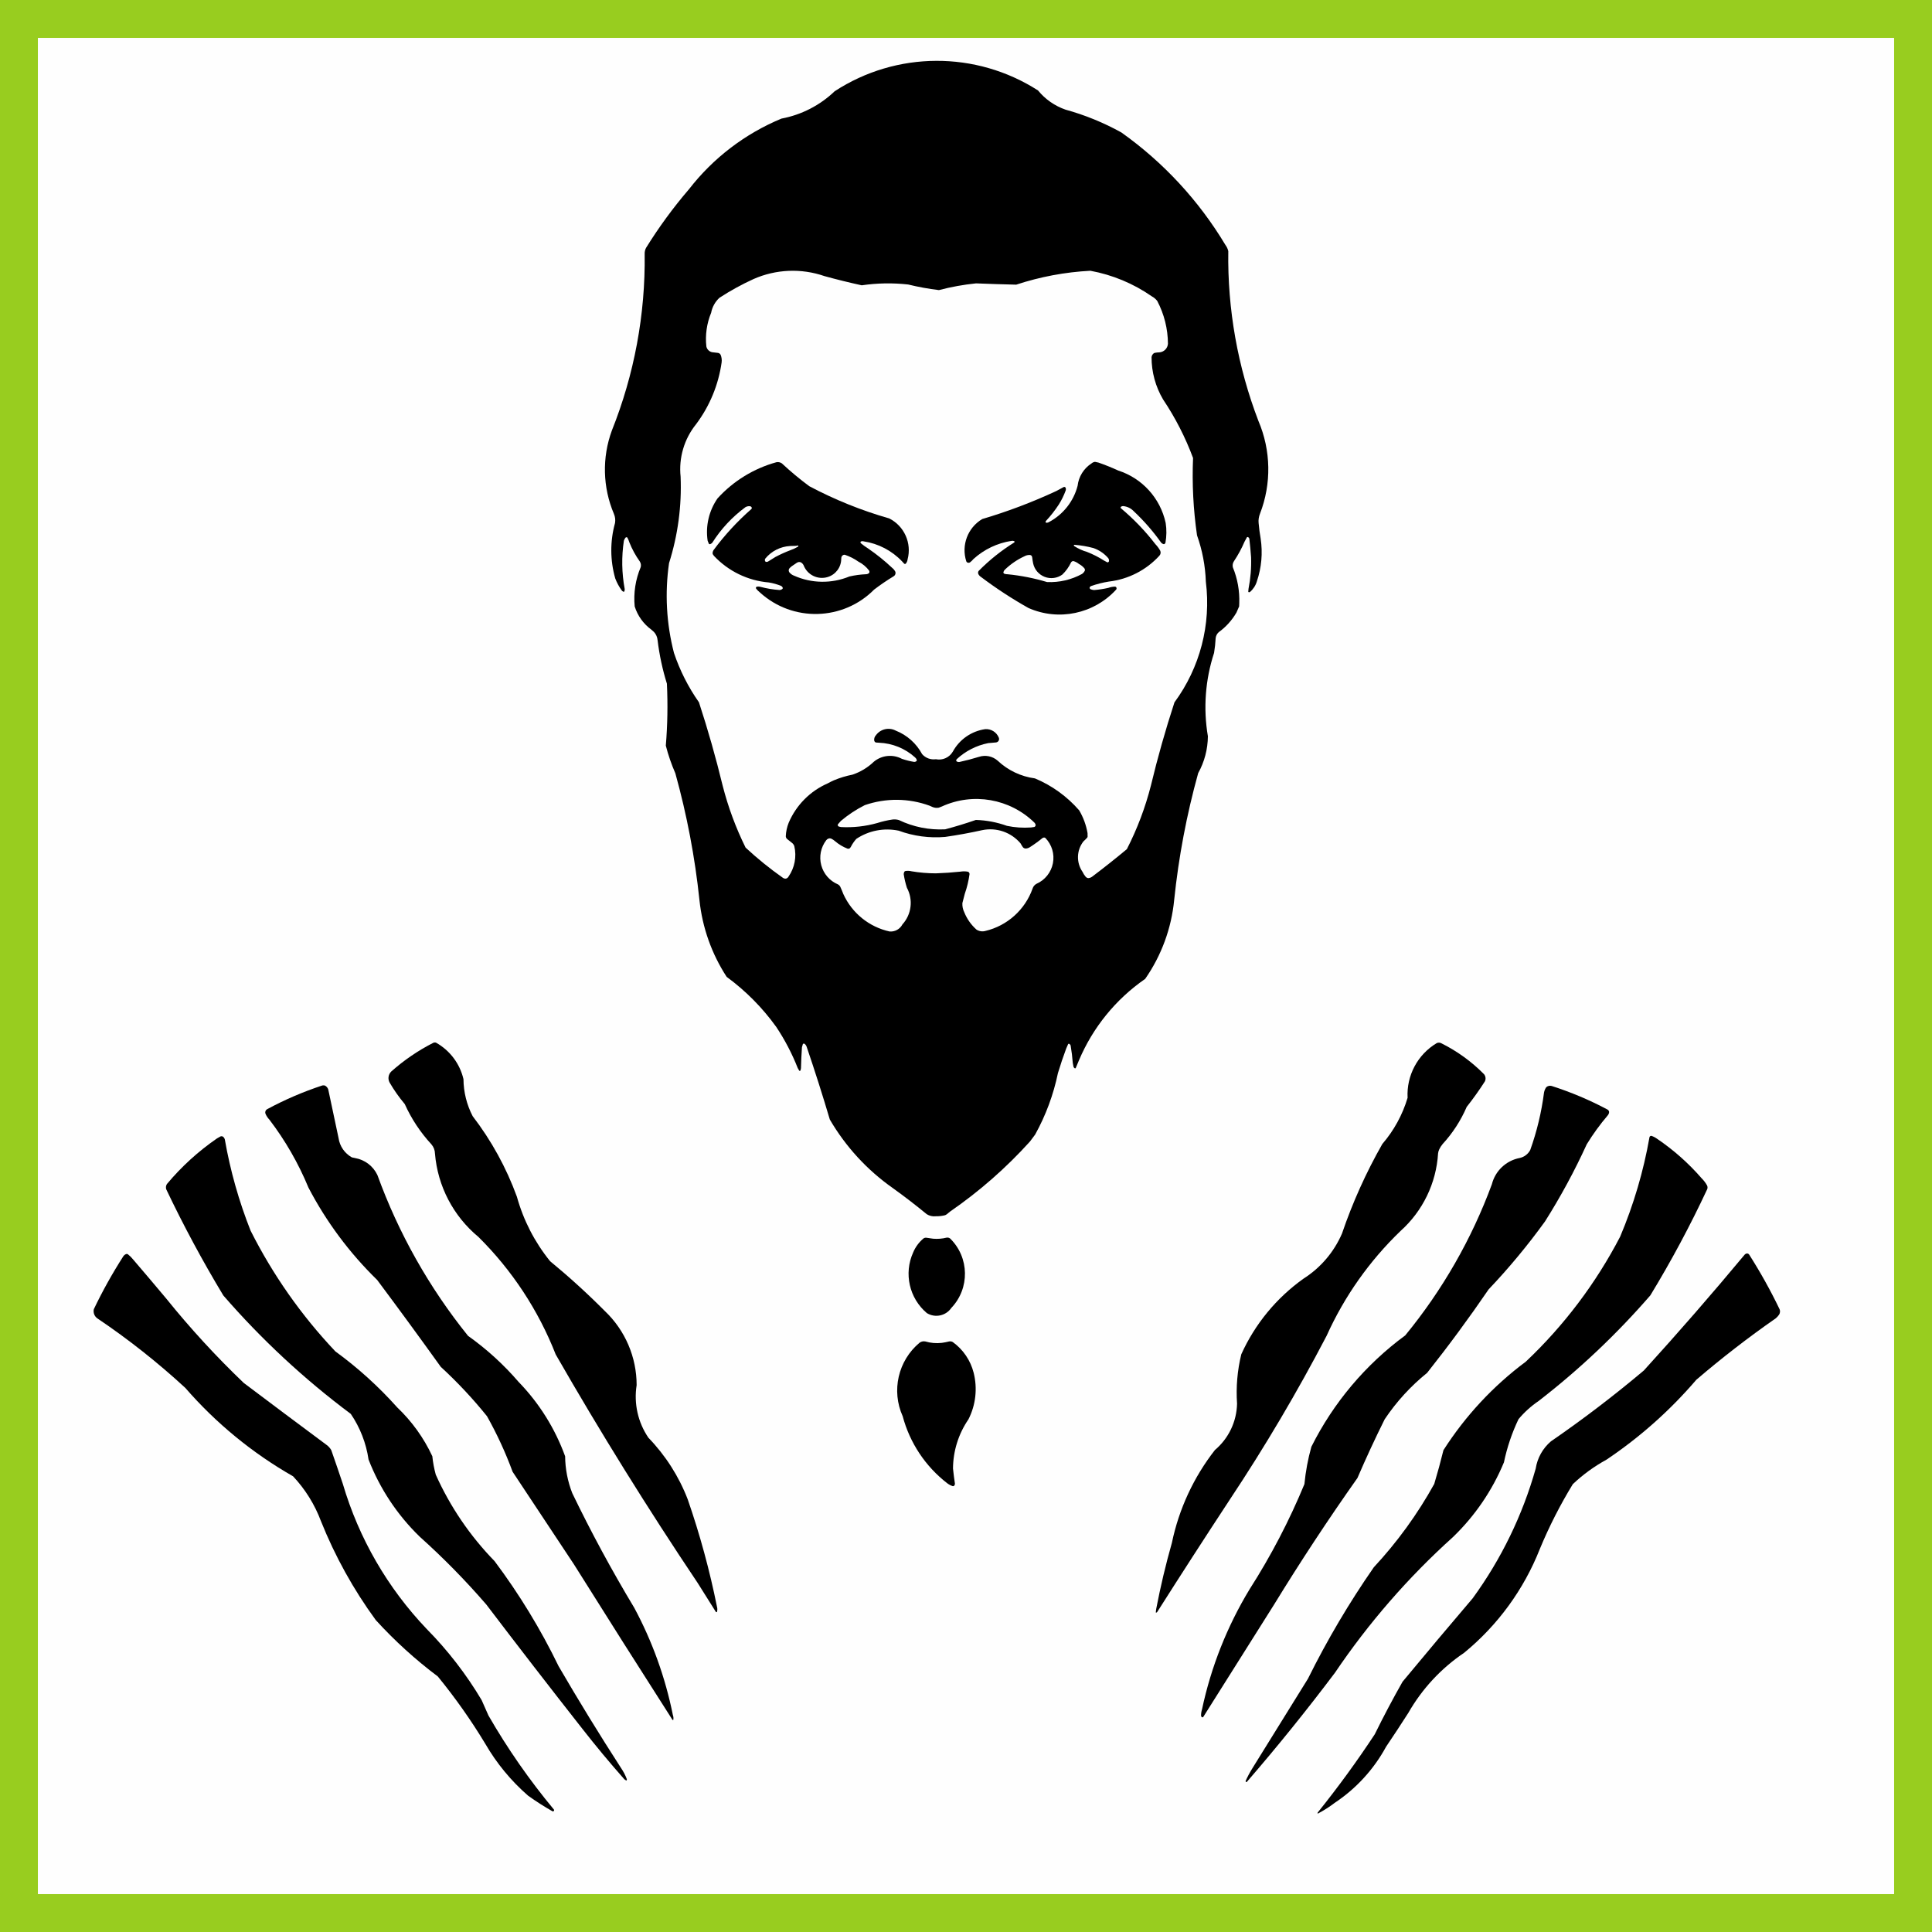 <?xml version="1.0" encoding="UTF-8"?> <!-- Creator: CorelDRAW X7 --> <svg xmlns="http://www.w3.org/2000/svg" xmlns:xlink="http://www.w3.org/1999/xlink" xml:space="preserve" width="1500px" height="1500px" shape-rendering="geometricPrecision" text-rendering="geometricPrecision" image-rendering="optimizeQuality" fill-rule="evenodd" clip-rule="evenodd" viewBox="0 0 1502495 1502495"><rect x="0" y="0" width="1502495" height="1502495" fill="#808080" stroke="none"/> <g id="Capa_x0020_1">  <rect fill="#FEFEFE" stroke="#98CD1F" stroke-width="29460.7" x="14730" y="14730" width="1473035" height="1473035"></rect> <g id="_719953792"> <path fill="black" d="M1095223 1332125c10685,-18708 25534,-34706 43396,-46752 26188,-21463 46457,-49261 58887,-80755 7227,-17443 15805,-34294 25656,-50401 7849,-7439 16629,-13829 26122,-19011 26024,-17460 49551,-38381 69933,-62186 19788,-16948 40408,-32897 61785,-47789 993,-835 1870,-1800 2605,-2870 452,-739 685,-1579 691,-2425 2,-578 -101,-1159 -314,-1713 -7030,-14622 -14926,-28809 -23647,-42489 -384,-584 -1036,-936 -1735,-934 -721,96 -1383,452 -1860,1001 -25448,30582 -51571,60596 -78350,90020 -23179,19528 -47295,37917 -72261,55104 -6352,5424 -10548,12944 -11831,21197 -10231,36267 -26832,70425 -49026,100878 -18325,21486 -36497,43104 -54515,64849 -7613,13417 -14828,27056 -21633,40901 -13808,20966 -28605,41264 -44342,60825 -117,198 -158,432 -118,658 12,59 47,109 98,139 28,17 60,26 93,27l13 0c21,-1 42,-4 62,-12 4579,-2410 8949,-5197 13066,-8331 16675,-11086 30390,-26077 39955,-43668 5871,-8679 11627,-17434 17270,-26263l0 0z"></path> <path fill="black" d="M374573 1322166c-11952,-20093 -26294,-38663 -42714,-55304 -30430,-31882 -52800,-70575 -65245,-112856 -2927,-8757 -5919,-17493 -8975,-26206 -913,-1648 -2186,-3067 -3725,-4153 -21504,-15974 -42952,-32022 -64344,-48145 -21540,-20591 -41719,-42561 -60407,-65771 -8504,-10150 -17064,-20253 -25680,-30308 -1182,-1485 -2536,-2825 -4033,-3991 -475,-283 -1059,-316 -1563,-88 -818,369 -1517,961 -2018,1706 -8469,13206 -16114,26924 -22888,41075 -123,528 -181,1060 -179,1585 9,2279 1160,4448 3132,5723 24058,16226 46852,34253 68184,53924 23863,27477 52199,50722 83811,68753 9480,10094 16859,21971 21708,34943 10935,27307 25250,53135 42610,76881 14674,16089 30824,30765 48239,43838 13520,16535 25847,34011 36889,52294 8796,15225 20058,28886 33327,40423 6106,4391 12448,8448 18995,12152 378,126 797,11 1057,-292 246,-286 274,-700 70,-1018 -19041,-22885 -36082,-47363 -50936,-73163 -1822,-3979 -3593,-7979 -5315,-12002l0 0z"></path> <path fill="black" d="M1038171 1300889c26178,-38769 56990,-74199 91753,-105502 17085,-16441 30589,-36234 39669,-58137 2423,-11611 6231,-22888 11342,-33591 4526,-5403 9780,-10151 15613,-14109 31617,-24445 60730,-51968 86911,-82163 16261,-26707 31034,-54292 44253,-82628 328,-911 289,-1915 -109,-2798 -1162,-2094 -2619,-4011 -4326,-5692 -10179,-11715 -21847,-22049 -34705,-30738 -1292,-937 -2720,-1670 -4235,-2173 -295,-68 -605,-20 -866,133 -296,173 -526,439 -653,755 -4669,26612 -12333,52611 -22845,77499 -18857,36262 -43649,69113 -73349,97193 -25352,18873 -47060,42199 -64065,68841 -2164,8816 -4551,17575 -7160,26271 -12978,23436 -28764,45203 -47010,64818 -19167,27587 -36279,56547 -51199,86644l-43171 69594c-1985,3173 -3752,6477 -5290,9888 -92,275 -3,578 224,757 215,171 517,171 731,1 23783,-27504 46624,-55809 68487,-84863l0 0z"></path> <path fill="black" d="M434433 1295812c-13956,-28784 -30640,-56162 -49825,-81758 -19061,-19556 -34536,-42311 -45716,-67225 -1286,-4697 -2180,-9492 -2675,-14337 -6639,-14250 -15897,-27126 -27291,-37957 -14448,-16187 -30576,-30792 -48113,-43568 -26436,-27926 -48650,-59563 -65941,-93909 -9065,-22868 -15771,-46602 -20014,-70832 -196,-823 -641,-1566 -1274,-2128 -600,-486 -1419,-605 -2133,-310 -939,474 -1853,996 -2738,1564 -14518,10003 -27609,21933 -38911,35465 -772,1209 -966,2698 -533,4066 13428,28240 28246,55796 44400,82569 29643,34180 62882,65067 99141,92128 7224,10615 11941,22734 13795,35440 8788,22655 22370,43142 39817,60056 18368,16472 35668,34097 51797,52768 24610,32381 49481,64563 74610,96543 10429,13339 21255,26363 32465,39053 460,553 1064,966 1744,1194 145,34 293,-43 350,-180 112,-271 139,-570 78,-858 -1133,-3058 -2645,-5964 -4498,-8648 -16792,-25997 -32974,-52384 -48535,-79136l0 0z"></path> <path fill="black" d="M493221 1250308c-17416,-28945 -33493,-58676 -48179,-89098 -3576,-9139 -5456,-18853 -5548,-28666 -7848,-21635 -20192,-41360 -36220,-57876 -11598,-13472 -24789,-25485 -39283,-35778 -30226,-37514 -54042,-79767 -70484,-125050 -3296,-6992 -9800,-11934 -17421,-13235l-2450 -526c-5623,-3127 -9458,-8707 -10358,-15078 -2616,-12583 -5283,-25155 -7999,-37717 -402,-1256 -1262,-2316 -2409,-2969 -751,-279 -1569,-318 -2343,-113 -14794,4876 -29129,11045 -42840,18437 -1167,685 -1699,2091 -1280,3378 732,1768 1791,3382 3121,4758 12362,16214 22562,33967 30345,52811 13901,26617 31939,50859 53441,71821 16713,22369 33205,44902 49474,67594 12926,11878 24943,24708 35948,38383 7769,13842 14423,28280 19898,43178l47739 72061c25344,40401 50870,80686 76577,120856 106,126 266,194 431,182 130,-9 239,-104 264,-232 193,-1259 61,-2546 -383,-3740 -5857,-29120 -15980,-57216 -30041,-83381l0 0z"></path> <path fill="black" d="M990842 1247850c20538,-33516 42166,-66353 64847,-98457 6627,-15400 13680,-30613 21150,-45622 9125,-13642 20262,-25823 33035,-36129 16703,-21069 32655,-42722 47827,-64919 15778,-16617 30426,-34270 43845,-52844 12162,-19236 23003,-39274 32451,-59978 4844,-7906 10301,-15419 16322,-22470 644,-739 1021,-1673 1070,-2652 -83,-824 -576,-1550 -1311,-1930 -13876,-7386 -28387,-13510 -43357,-18300 -1470,-419 -3052,-63 -4202,944 -881,1254 -1480,2685 -1757,4193 -1950,15220 -5539,30183 -10706,44631 -1676,3193 -4684,5477 -8209,6235 -10572,2021 -19014,9991 -21636,20431 -15732,42668 -38506,82397 -67375,117535 -30847,22680 -55865,52362 -72995,86604 -2659,9507 -4470,19231 -5412,29059 -11747,28411 -25986,55727 -42551,81626 -17514,28873 -30047,60485 -37076,93514 -506,1618 -764,3303 -765,4999 48,478 327,903 747,1138 323,180 729,101 961,-185l55097 -87423 0 0z"></path> <path fill="black" d="M534829 1166017c-6871,-17851 -17264,-34138 -30561,-47889 -8151,-11972 -11427,-26601 -9162,-40906 11,-21771 -8912,-42593 -24683,-57601 -13553,-13630 -27775,-26579 -42615,-38797 -11966,-14772 -20759,-31850 -25832,-50171 -8202,-22499 -19796,-43613 -34381,-62608 -4630,-8900 -7084,-18772 -7157,-28804 -2809,-12036 -10558,-22334 -21345,-28367 -732,-247 -1532,-189 -2222,160 -11783,6004 -22747,13496 -32623,22290 -2260,2236 -2785,5689 -1292,8495 3440,5935 7394,11556 11817,16799 5185,11501 12196,22088 20761,31350 1735,2023 2706,4588 2747,7251 2089,25245 14271,48580 33788,64725 26183,25943 46652,57073 60096,91393 34704,60500 71522,119761 110388,177676 4740,7495 9459,15003 14155,22525 122,159 317,243 516,221 183,-20 338,-145 395,-321 339,-1245 333,-2558 -15,-3801 -5689,-28357 -13299,-56295 -22775,-83620l0 0z"></path> <path fill="black" d="M956421 1166194c27298,-41084 52414,-83578 75244,-127303 13798,-30624 33329,-58322 57543,-81600 17280,-15497 27760,-37178 29171,-60345 123,-1093 432,-2157 913,-3145 700,-1440 1566,-2794 2579,-4034 7836,-8528 14181,-18314 18770,-28948 5042,-6379 9764,-13007 14147,-19855 881,-1837 610,-4020 -692,-5586 -9617,-9747 -20776,-17844 -33026,-23964 -1155,-690 -2580,-754 -3792,-170 -14832,8877 -23535,25232 -22609,42493 -3945,13229 -10641,25475 -19651,35934 -12635,22178 -23140,45503 -31376,69663 -6225,14396 -16625,26593 -29856,35014 -21081,14990 -37803,35308 -48456,58879 -3063,12558 -4172,25514 -3290,38410 -293,13925 -6566,27049 -17216,36024 -16542,21179 -27992,45878 -33464,72188 -4810,16949 -8879,34099 -12195,51402l-324 2629c10,74 49,140 109,184 59,45 135,62 208,50 289,-51 552,-200 745,-422 18614,-29311 37454,-58478 56518,-87498l0 0z"></path> <path fill="black" d="M757192 1067541c-2439,-9592 -8171,-18023 -16194,-23819 -838,-503 -1830,-684 -2791,-510 -1912,474 -3847,848 -5798,1122 -4284,494 -8624,123 -12762,-1091 -1585,-339 -3239,23 -4539,991 -16686,13961 -22038,37322 -13095,57155 5516,20707 17688,39026 34641,52133 1294,979 2739,1739 4279,2249 401,93 821,-35 1102,-336 381,-408 598,-941 612,-1499 -592,-3943 -1094,-7898 -1507,-11863 90,-13684 4280,-27026 12028,-38305 5677,-11192 7106,-24062 4024,-36227l0 0z"></path> <path fill="black" d="M725708 963334c-1676,-183 -3346,-424 -5006,-723 -854,-169 -1742,2 -2472,478 -3544,2937 -6318,6693 -8082,10943 -7390,16338 -3030,35594 10673,47157 6402,3929 14760,2157 19016,-4032 14485,-15224 14078,-39253 -916,-53976 -804,-615 -1832,-859 -2826,-669 -3395,838 -6903,1116 -10387,822l0 0z"></path> <path fill="black" d="M727812 679188c6377,-210 12744,-652 19089,-1322 1923,-332 3889,-317 5806,44 369,118 691,352 916,667 240,334 373,734 384,1145 -716,5241 -1959,10397 -3710,15389 -669,2393 -1291,4799 -1867,7216 -124,2483 392,4956 1499,7182 2079,5155 5327,9758 9485,13446 2042,1305 4541,1682 6876,1039 17058,-4053 30896,-16480 36751,-33005 479,-1570 1562,-2884 3011,-3654 6626,-2923 11401,-8905 12785,-16013 1383,-7109 -801,-14445 -5848,-19640 -270,-225 -612,-347 -965,-344 -436,3 -862,128 -1232,361 -3204,2614 -6561,5038 -10053,7256 -929,568 -1987,890 -3075,939 -849,-11 -1649,-397 -2186,-1055 -655,-924 -1246,-1892 -1770,-2896 -7289,-8681 -18758,-12655 -29856,-10343 -9540,2121 -19159,3876 -28834,5259 -12246,1054 -24573,-598 -36110,-4838 -11399,-2402 -23286,-105 -32969,6373 -1679,1871 -3107,3955 -4244,6198l-682 976c-543,472 -1297,620 -1978,388 -3495,-1361 -6735,-3301 -9584,-5739 -934,-830 -1976,-1526 -3100,-2071 -651,-241 -1364,-248 -2019,-22 -727,251 -1358,720 -1808,1343 -4213,5518 -5635,12675 -3850,19384 1784,6709 6572,12215 12969,14913 782,418 1419,1062 1829,1849 860,1882 1661,3792 2403,5723 6742,14809 20064,25578 35956,29069 4126,338 8055,-1828 9972,-5498 7096,-7794 8494,-19219 3487,-28494 -1109,-3452 -1940,-6986 -2486,-10569 8,-617 158,-1224 440,-1773 170,-330 466,-578 821,-686 1623,-265 3284,-193 4878,212 6235,1051 12546,1584 18869,1591l0 0zm-79224 -72382c4624,-1933 9432,-3393 14350,-4359 6237,-2082 11931,-5529 16666,-10090 6147,-5085 14753,-5962 21798,-2221 3130,1078 6347,1880 9616,2397 599,-5 1180,-207 1651,-577 289,-226 410,-606 306,-958 -249,-782 -722,-1476 -1359,-1995 -7704,-6955 -17605,-10985 -27977,-11388l-2542 -182c-674,-286 -1146,-906 -1241,-1632 -165,-1477 334,-2951 1362,-4023 3504,-4814 9995,-6354 15289,-3628 8841,3471 16155,9978 20631,18354 2671,3021 6679,4501 10671,3941 5213,1061 10521,-1320 13195,-5918 5188,-9499 14566,-15984 25285,-17485 4549,-273 8763,2390 10470,6614 340,780 289,1677 -138,2412 -427,737 -1179,1227 -2026,1319 -2031,201 -4065,380 -6100,538 -9181,1825 -17671,6171 -24520,12551 -213,296 -330,651 -333,1016 -1,245 119,476 322,616 642,417 1412,589 2170,484 5131,-1114 10212,-2451 15228,-4005 5024,-1645 10544,-510 14512,2984 7975,7525 18117,12347 28988,13783 13237,5532 25020,14045 34430,24874 3206,5453 5402,11438 6484,17670l43 2867c-83,304 -235,584 -446,816 -873,965 -1798,1881 -2772,2742 -5414,6900 -5699,16523 -704,23730 604,1292 1365,2504 2263,3612 345,423 777,768 1265,1013 359,181 763,253 1163,209 1056,-125 2057,-538 2893,-1195 9122,-6888 18081,-13990 26869,-21301 8072,-15755 14350,-32366 18715,-49521 5234,-21782 11339,-43347 18301,-64639 19869,-26983 28611,-60569 24417,-93813 -419,-12313 -2734,-24487 -6863,-36093 -2888,-19911 -3922,-40046 -3089,-60147 -5968,-16040 -13795,-31325 -23319,-45543 -5878,-9959 -8970,-21315 -8956,-32878 156,-1295 873,-2456 1962,-3174l1142 -274c921,-158 1852,-244 2785,-259 3664,-172 6617,-3065 6864,-6724 -71,-11594 -2924,-23002 -8319,-33264 -1117,-1479 -2545,-2695 -4183,-3562 -14339,-9986 -30653,-16782 -47841,-19928 -19616,1022 -39009,4656 -57663,10807 -10420,-249 -20837,-583 -31250,-999 -9739,991 -19386,2740 -28853,5228 -8058,-969 -16051,-2424 -23935,-4355 -12012,-1337 -24146,-1124 -36103,632 -9728,-2124 -19395,-4512 -28993,-7163 -18005,-6224 -37698,-5407 -55126,2285 -9193,4190 -18059,9063 -26523,14580 -3354,3085 -5621,7172 -6463,11652 -3424,8298 -4703,17325 -3717,26248 489,2233 2247,3969 4486,4431 1518,198 3037,376 4559,533 903,134 1678,711 2065,1538 765,1878 1024,3924 748,5934 -2472,17401 -9295,33898 -19839,47961 -9267,11476 -13602,26161 -12053,40830 930,22763 -2114,45513 -8995,67231 -3371,23316 -2064,47070 3845,69876 4586,13654 11127,26571 19417,38350 6998,21388 13154,43042 18453,64913 4248,16610 10220,32732 17818,48101 9087,8436 18732,16249 28869,23389 724,571 1646,830 2560,719 851,-239 1567,-815 1982,-1594 4771,-6904 6394,-15507 4465,-23675 -350,-1028 -1000,-1927 -1867,-2581 -1245,-1005 -2499,-1997 -3763,-2978 -595,-545 -949,-1304 -983,-2111 146,-3615 911,-7179 2262,-10536 5848,-13685 16696,-24624 30332,-30584 1593,-880 3224,-1690 4887,-2428l0 0zm156529 35757l298 -732c-66,-796 -416,-1542 -983,-2105 -19100,-18652 -47708,-23628 -71985,-12520l-2370 919c-1583,298 -3219,138 -4715,-461l-2444 -1082c-16244,-5936 -34038,-6088 -50381,-433 -6649,3345 -12882,7458 -18572,12255l-2320 2636c-167,321 -185,699 -51,1036 133,336 407,598 750,717l1654 399c9500,508 19018,-542 28178,-3111 3914,-1248 7925,-2170 11991,-2758 814,-95 1637,-107 2455,-38 816,69 1623,219 2408,449 11205,5382 23579,7868 35992,7231 8055,-2136 16027,-4573 23899,-7305 8250,249 16410,1800 24177,4594 6140,1286 12429,1711 18687,1263l2695 -406 637 -548 0 0zm-51 239693c8263,-14932 14226,-31028 17684,-47741 1945,-6442 4092,-12821 6440,-19127l1486 -3386c194,-279 565,-369 865,-212 496,259 876,695 1066,1221 787,4516 1349,9069 1684,13641 149,993 338,1979 567,2956 169,502 516,924 976,1188 261,150 595,63 749,-197 850,-1978 1682,-3964 2494,-5957 10804,-25591 28674,-47574 51518,-63376 12650,-18188 20414,-39321 22549,-61373 3452,-33340 9695,-66333 18665,-98630 4882,-8783 7477,-18653 7547,-28701 -3676,-21663 -2028,-43894 4801,-64778 637,-3827 1054,-7688 1249,-11563 205,-1768 1053,-3399 2385,-4581 5601,-4065 10292,-9255 13771,-15238l2096 -4808 98 -2385c366,-9591 -1336,-19149 -4990,-28025 -386,-1652 -61,-3390 895,-4791 3180,-4756 5912,-9797 8160,-15058l1878 -3466c224,-269 608,-341 915,-173 471,258 820,691 971,1206 563,4802 1016,9615 1359,14437 281,8235 -385,16474 -1987,24557l-202 2256c48,212 216,375 429,416 297,57 605,-2 860,-167 2546,-2158 4414,-5006 5379,-8201 3650,-10727 4668,-22174 2966,-33376 -707,-4005 -1234,-8039 -1581,-12090 -120,-1193 -91,-2396 86,-3581 191,-1272 527,-2517 1005,-3711 8998,-23266 8554,-49127 -1237,-72070 -16154,-42125 -24109,-86947 -23440,-132056 -391,-1736 -1146,-3368 -2216,-4789 -20634,-34463 -48199,-64269 -80949,-87527 -13742,-7616 -28338,-13576 -43482,-17755 -8351,-2909 -15734,-8071 -21333,-14915 -48238,-30911 -110117,-30670 -158113,617 -11437,10965 -25822,18359 -41395,21278 -28310,11738 -53076,30643 -71865,54854 -12304,14335 -23483,29598 -33437,45654 -804,1512 -1177,3217 -1080,4926 577,46947 -8093,93547 -25515,137146 -7721,21022 -7151,44195 1593,64813 485,1140 805,2343 952,3573 141,1189 108,2393 -99,3572 -3907,14096 -3846,28995 176,43058 1280,3378 3015,6565 5158,9473 351,396 788,706 1277,906 198,81 426,17 550,-157 321,-596 451,-1275 375,-1948 -2316,-12425 -2531,-25150 -637,-37646 279,-817 692,-1583 1218,-2268 212,-236 508,-381 825,-402 254,-18 500,97 652,302 648,1167 1170,2397 1559,3673 2088,5254 4802,10237 8084,14840 868,1314 1138,2934 744,4458 -4070,9637 -5678,20135 -4680,30549 2256,7210 6759,13510 12854,17975l2109 1849c1679,1807 2690,4133 2866,6593 1389,11410 3807,22672 7223,33647 770,16065 486,32163 -847,48190 1890,7359 4369,14554 7414,21516 8975,32284 15245,65260 18742,98586 2227,21303 9484,41773 21171,59722 14824,10874 27840,24017 38568,38946 6674,10030 12266,20738 16683,31946l1159 2032c124,137 300,215 485,218 156,2 301,-77 386,-207 300,-624 474,-1302 514,-1993 124,-5414 376,-10825 757,-16227l707 -2425c148,-229 396,-374 667,-392 309,-20 613,86 842,294 713,645 1236,1472 1511,2393 6353,18666 12335,37456 17942,56360 12281,21072 28966,39244 48916,53274 9039,6495 17863,13284 26456,20358 2123,1333 4639,1898 7128,1601 2430,54 4856,-225 7209,-829 431,-173 838,-400 1211,-675 886,-657 1738,-1360 2549,-2109 22751,-15682 43600,-33958 62127,-54459 1391,-1833 2768,-3676 4133,-5529l0 0z"></path> <path fill="black" d="M643633 448767c-7634,2312 -15761,-1646 -18647,-9083 -416,-899 -1079,-1663 -1911,-2202 -791,-464 -1752,-537 -2603,-199 -253,79 -493,191 -716,332 -842,533 -1665,1095 -2468,1685 -1110,646 -2130,1433 -3037,2341 -932,828 -1147,2200 -513,3273 995,1298 2346,2279 3889,2825 13641,6057 29168,6264 42966,572 4244,-972 8568,-1555 12918,-1741 820,-11 1610,-303 2238,-828 244,-207 395,-502 421,-820 33,-406 -57,-812 -259,-1167 -2210,-2923 -5056,-5305 -8323,-6964 -3230,-2286 -6780,-4085 -10533,-5338 -540,-99 -1099,15 -1558,318 -528,350 -927,863 -1135,1462l-153 1501c-61,6492 -4351,12185 -10576,14033l0 0zm-28842 -20926c2097,-734 4105,-1698 5990,-2874 80,-65 128,-161 131,-265 3,-103 -40,-202 -117,-271 -222,-197 -531,-263 -815,-175l-701 248c-1580,89 -3164,128 -4747,117 -7561,389 -14606,3957 -19393,9823 -423,654 -420,1497 6,2150 184,232 457,377 753,397 462,33 923,-53 1343,-249 1914,-1206 3836,-2399 5766,-3578 3810,-2024 7746,-3802 11784,-5323l0 0zm79131 13867c-5868,-5538 -12160,-10609 -18818,-15167 -1971,-1227 -3855,-2589 -5636,-4078 -205,-224 -312,-522 -297,-825 12,-235 152,-444 364,-545 668,-267 1406,-297 2094,-85 11444,1715 21986,7211 29946,15611l1617 1766c185,132 407,201 634,197 206,-3 405,-80 559,-216 810,-940 1313,-2105 1444,-3338 3368,-12665 -2596,-25957 -14296,-31861 -21545,-6150 -42383,-14548 -62171,-25059 -7445,-5519 -14573,-11454 -21348,-17777 -1233,-846 -2754,-1157 -4221,-866 -17606,4858 -33476,14606 -45769,28113 -6673,9604 -9427,21393 -7700,32959l972 2395c252,261 633,354 978,238 649,-218 1229,-607 1675,-1127 6807,-10731 15551,-20103 25787,-27635 1147,-670 2497,-907 3805,-669 481,114 874,458 1050,919 157,415 62,883 -244,1203 -10896,9545 -20741,20227 -29366,31864 -521,779 -803,1692 -814,2628 16,256 88,505 212,730 243,440 535,853 869,1228 11188,11924 26392,19285 42684,20665 3300,534 6527,1449 9617,2726 527,302 937,774 1162,1339 135,339 37,728 -245,962 -631,521 -1416,819 -2234,848 -4992,-331 -9939,-1152 -14771,-2450 -859,-246 -1760,-307 -2644,-179 -502,52 -907,437 -981,937l218 652c862,1083 1844,2065 2927,2929 25435,23182 64625,22189 88853,-2253 4891,-3735 9983,-7200 15251,-10381 1117,-712 1632,-2073 1266,-3346 -560,-1193 -1392,-2238 -2429,-3052l0 0z"></path> <path fill="black" d="M803478 438203c-325,-1534 -571,-3084 -737,-4643l-278 -1021c-329,-533 -892,-878 -1517,-928 -1434,-84 -2864,240 -4122,935 -5703,2620 -10919,6191 -15426,10559 -534,521 -905,1187 -1065,1917 -44,542 294,1042 812,1204 845,272 1729,401 2616,381 10358,1030 20592,3058 30558,6059 9481,410 18893,-1783 27214,-6343 819,-570 1494,-1323 1974,-2198 360,-658 305,-1466 -142,-2070 -1171,-1411 -2611,-2577 -4234,-3431 -1254,-1035 -2707,-1804 -4269,-2257 -327,-64 -668,-16 -966,135 -377,192 -698,477 -932,829 -1666,3580 -3988,6817 -6845,9543 -3967,2842 -9096,3503 -13653,1757 -4558,-1745 -7934,-5663 -8988,-10428l0 0zm46954 -11957c-4894,-1325 -9902,-2181 -14958,-2557 -185,12 -333,156 -352,341 -26,238 68,474 251,629 3143,2025 6565,3584 10156,4625 4612,1822 9037,4084 13213,6755l2401 1282c288,53 585,-11 825,-178 246,-172 416,-435 474,-730 117,-825 -86,-1665 -568,-2344 -3065,-3562 -7011,-6259 -11442,-7823l0 0zm-2088 32074c-532,-166 -915,-633 -973,-1187 7,-231 89,-453 234,-632 233,-287 521,-525 847,-699 4512,-1593 9161,-2772 13886,-3524 15068,-1740 29002,-8858 39242,-20047 1011,-1027 1306,-2560 749,-3889 -1051,-1894 -2342,-3644 -3840,-5208 -7898,-10233 -16877,-19583 -26782,-27887 -134,-167 -207,-373 -210,-586 -1,-185 70,-361 200,-492 467,-390 1058,-598 1666,-588 3205,255 6198,1699 8396,4046 7810,7346 14879,15444 21104,24174 507,648 1204,1123 1994,1356 272,75 563,25 795,-136 320,-224 563,-540 697,-906 917,-5089 980,-10295 186,-15404 -4134,-19217 -18207,-34767 -36918,-40791 -5010,-2299 -10128,-4358 -15334,-6172l-2720 -582c-983,137 -1906,553 -2660,1199 -6067,3896 -10058,10316 -10864,17481 -3151,12068 -11206,22268 -22214,28131 -669,428 -1466,611 -2255,518 -205,-31 -367,-192 -398,-396 -50,-312 20,-631 194,-895 3715,-3974 7077,-8263 10050,-12819 2136,-3402 3915,-7016 5308,-10785 278,-718 281,-1513 10,-2233 -106,-271 -317,-488 -585,-601 -281,-118 -596,-124 -881,-16 -1936,1032 -3867,2071 -5795,3119 -18633,8674 -37885,15955 -57595,21783 -11285,6727 -16433,20353 -12415,32861 207,516 639,910 1172,1070 565,170 1176,95 1682,-210 1029,-774 1962,-1669 2779,-2665 8227,-7459 18455,-12346 29426,-14058 713,-163 1457,-110 2139,153 192,79 325,257 347,463 24,227 -62,453 -233,606 -10082,6271 -19387,13713 -27720,22171 -247,362 -392,784 -420,1221 -28,433 61,864 260,1249 486,923 1211,1700 2100,2247 11717,8831 24013,16868 36804,24056 23469,10392 50954,4620 68260,-14335 305,-419 374,-964 183,-1445 -181,-456 -599,-775 -1086,-828 -1788,34 -3556,368 -5234,985 -3633,821 -7319,1383 -11032,1678 -870,-60 -1728,-245 -2546,-551l0 0z"></path> </g> </g> </svg> 